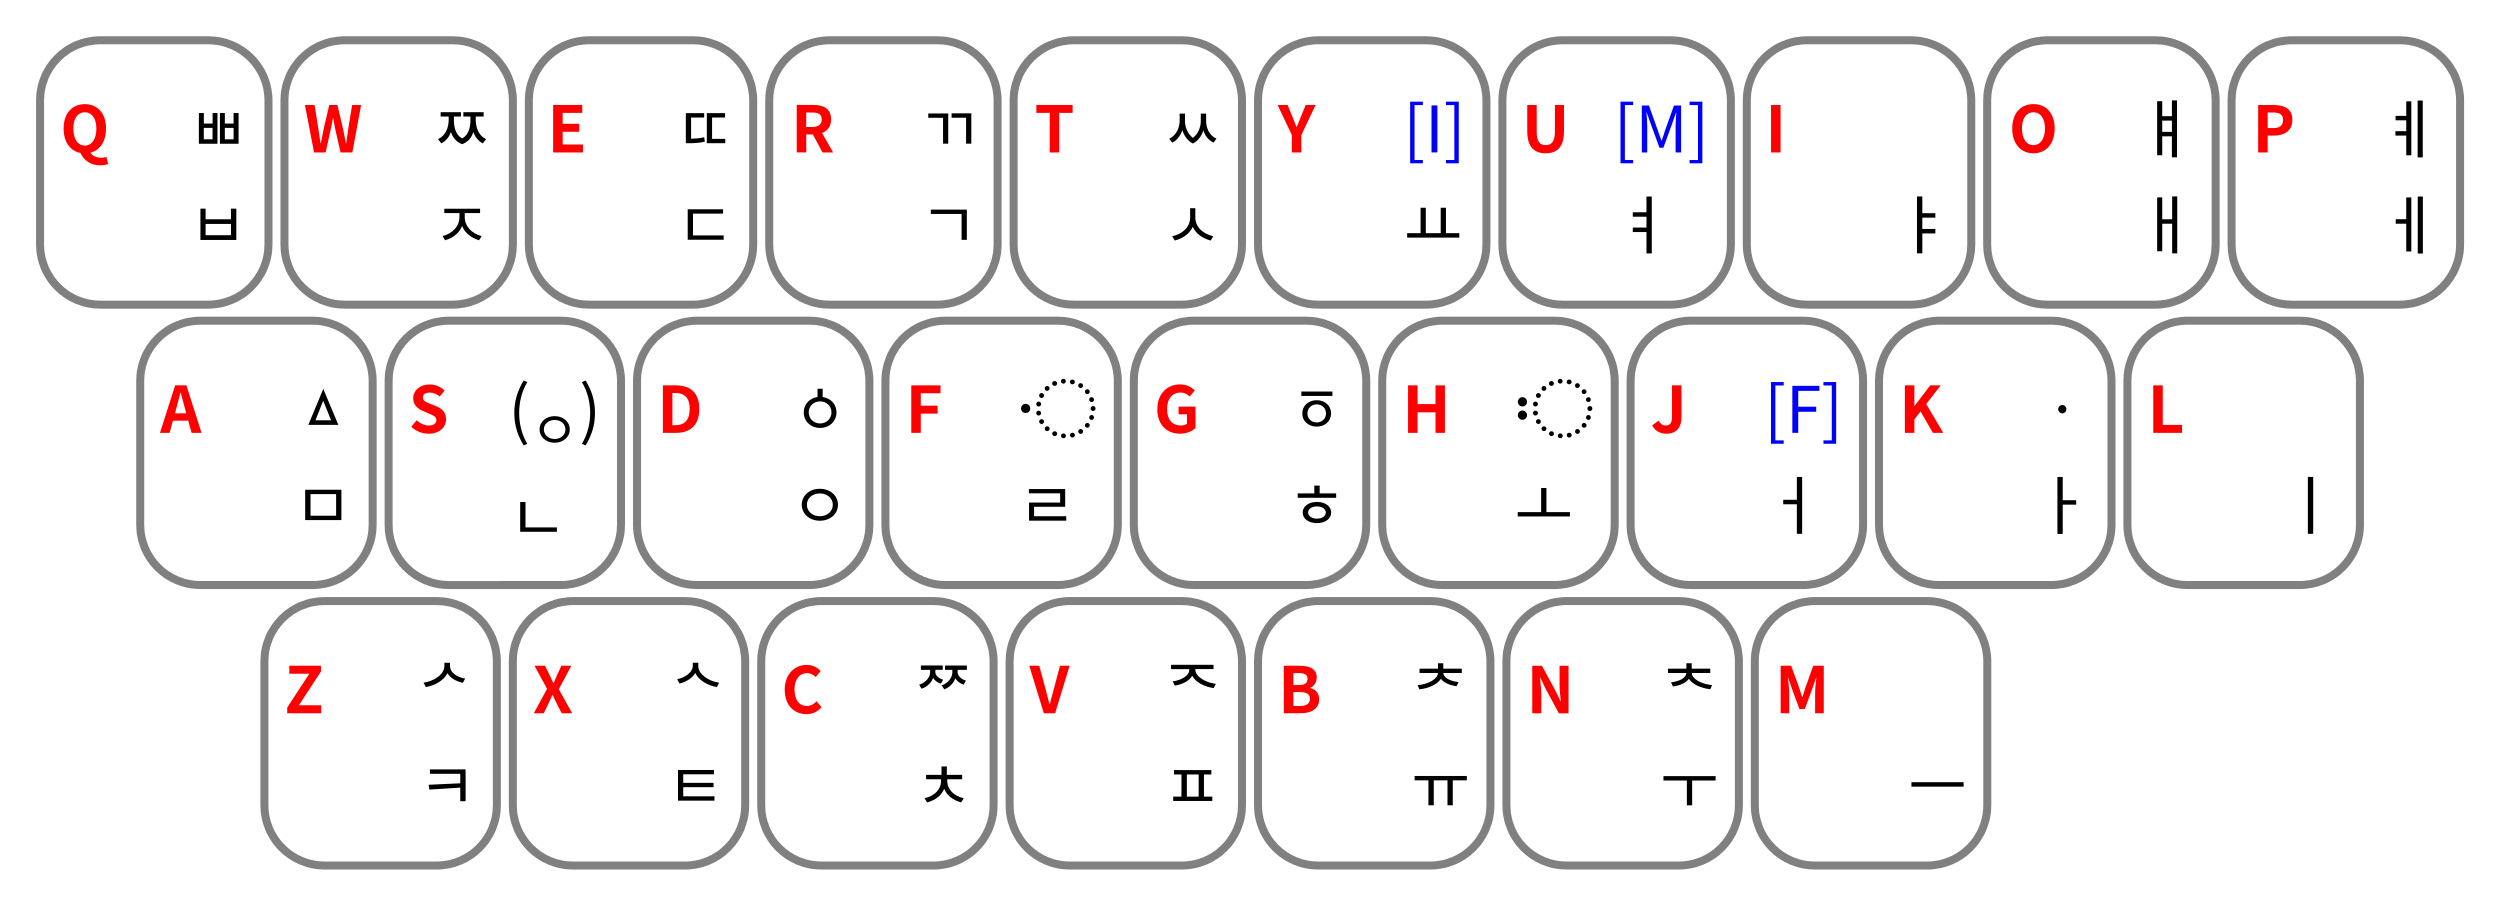 <?xml version="1.0" encoding="utf-8"?>
<!-- Generator: $$$/GeneralStr/196=Adobe Illustrator 27.6.0, SVG Export Plug-In . SVG Version: 6.00 Build 0)  -->
<svg version="1.1" id="图层_1" xmlns="http://www.w3.org/2000/svg" xmlns:xlink="http://www.w3.org/1999/xlink" x="0px" y="0px"
	 viewBox="0 0 468 168.06" style="enable-background:new 0 0 468 168.06;" xml:space="preserve">
<style type="text/css">
	.st0{fill:none;stroke:#808080;stroke-width:1.5;}
	.st1{fill:#FF0000;}
	.st2{fill:#0000FF;}
</style>
<path class="st0" d="M7.5,45.78v-27c0-0.74,0.07-1.47,0.22-2.19c0.14-0.72,0.36-1.43,0.64-2.11c0.28-0.68,0.63-1.33,1.04-1.94
	c0.41-0.61,0.88-1.18,1.4-1.7c0.52-0.52,1.09-0.99,1.7-1.4c0.61-0.41,1.26-0.76,1.95-1.04c0.68-0.28,1.39-0.5,2.11-0.64
	c0.73-0.14,1.46-0.22,2.19-0.22H39c0.74,0,1.47,0.07,2.2,0.22c0.72,0.14,1.43,0.36,2.11,0.64c0.68,0.28,1.33,0.63,1.94,1.04
	c0.61,0.41,1.18,0.88,1.71,1.4c0.52,0.52,0.99,1.09,1.4,1.7c0.41,0.61,0.76,1.26,1.04,1.94c0.28,0.68,0.5,1.39,0.64,2.11
	c0.14,0.72,0.22,1.46,0.22,2.19v27c0,0.74-0.07,1.47-0.22,2.19c-0.14,0.73-0.36,1.43-0.64,2.11c-0.28,0.68-0.63,1.33-1.04,1.94
	c-0.41,0.61-0.88,1.18-1.4,1.71c-0.52,0.52-1.09,0.99-1.71,1.4c-0.61,0.41-1.26,0.76-1.94,1.04c-0.68,0.28-1.39,0.5-2.11,0.64
	c-0.73,0.14-1.46,0.22-2.2,0.22H18.75c-0.74,0-1.47-0.07-2.19-0.22c-0.72-0.14-1.43-0.36-2.11-0.64c-0.68-0.28-1.33-0.63-1.95-1.04
	c-0.61-0.41-1.18-0.88-1.7-1.4c-0.52-0.52-0.99-1.09-1.4-1.71c-0.41-0.61-0.76-1.26-1.04-1.94c-0.28-0.68-0.5-1.38-0.64-2.11
	C7.57,47.25,7.5,46.52,7.5,45.78"/>
<path class="st1" d="M18.75,30.95c0.65,0,1.19-0.11,1.5-0.26l-0.33-1.31c-0.25,0.08-0.59,0.16-0.97,0.16
	c-0.81,0-1.61-0.29-2.02-0.96c1.77-0.45,2.92-2.09,2.92-4.52c0-2.88-1.62-4.56-3.97-4.56s-3.97,1.68-3.97,4.56
	c0,2.54,1.26,4.21,3.16,4.58C15.67,29.98,16.94,30.95,18.75,30.95 M15.88,27.25c-1.32,0-2.15-1.2-2.15-3.2
	c0-1.9,0.83-3.03,2.15-3.03s2.16,1.14,2.16,3.03C18.04,26.05,17.2,27.25,15.88,27.25"/>
<path d="M42.09,23.94h1.64v2.14h-1.64V23.94 M41.17,21.16v5.75h3.49v-5.75h-0.93v1.97h-1.64v-1.97H41.17 M38.15,23.94h1.64v2.14
	h-1.64V23.94 M37.23,21.16v5.75h3.48v-5.75H39.8v1.97h-1.64v-1.97H37.23"/>
<path d="M38.49,41.92h4.75v2.11h-4.75V41.92 M37.52,39.06v5.86h6.72v-5.86h-1v1.99h-4.75v-1.99H37.52"/>
<path class="st0" d="M53.25,45.78v-27c0-0.74,0.07-1.47,0.22-2.19c0.14-0.72,0.36-1.43,0.64-2.11c0.28-0.68,0.63-1.33,1.04-1.94
	c0.41-0.61,0.88-1.18,1.4-1.7c0.52-0.52,1.09-0.99,1.7-1.4c0.61-0.41,1.26-0.76,1.95-1.04c0.68-0.28,1.39-0.5,2.11-0.64
	c0.73-0.14,1.46-0.22,2.19-0.22h20.25c0.74,0,1.47,0.07,2.2,0.22c0.72,0.14,1.43,0.36,2.11,0.64c0.68,0.28,1.33,0.63,1.94,1.04
	c0.61,0.41,1.18,0.88,1.71,1.4c0.52,0.52,0.99,1.09,1.4,1.7c0.41,0.61,0.76,1.26,1.04,1.94c0.28,0.68,0.5,1.39,0.64,2.11
	c0.14,0.72,0.22,1.46,0.22,2.19v27c0,0.74-0.07,1.47-0.22,2.19c-0.14,0.73-0.36,1.43-0.64,2.11c-0.28,0.68-0.63,1.33-1.04,1.94
	c-0.41,0.61-0.88,1.18-1.4,1.71c-0.52,0.52-1.09,0.99-1.71,1.4c-0.61,0.41-1.26,0.76-1.94,1.04c-0.68,0.28-1.39,0.5-2.11,0.64
	c-0.73,0.14-1.46,0.22-2.2,0.22H64.5c-0.74,0-1.47-0.07-2.19-0.22c-0.72-0.14-1.43-0.36-2.11-0.64c-0.68-0.28-1.33-0.63-1.95-1.04
	c-0.61-0.41-1.18-0.88-1.7-1.4c-0.52-0.52-0.99-1.09-1.4-1.71c-0.41-0.61-0.76-1.26-1.04-1.94c-0.28-0.68-0.5-1.38-0.64-2.11
	C53.32,47.25,53.25,46.52,53.25,45.78"/>
<path class="st1" d="M58.79,28.54h2.17l0.97-4.4c0.13-0.69,0.26-1.37,0.4-2.04h0.05c0.1,0.67,0.23,1.36,0.37,2.04l1,4.4h2.21
	l1.64-8.89h-1.68l-0.71,4.34c-0.13,0.92-0.26,1.87-0.4,2.83h-0.06c-0.19-0.96-0.36-1.92-0.56-2.83l-1.03-4.34h-1.52l-1.02,4.34
	c-0.19,0.92-0.38,1.87-0.56,2.83H60c-0.13-0.96-0.28-1.9-0.42-2.83l-0.69-4.34h-1.81L58.79,28.54"/>
<path d="M86.74,21v0.81h1.33v0.64c0,1.6-0.43,2.84-1.55,3.47c-1.12-0.62-1.55-1.87-1.55-3.47v-0.64h1.32V21h-3.8v0.81h1.5v0.64
	c0,1.41-0.55,2.94-1.99,3.6l0.61,0.79c0.89-0.44,1.47-1.21,1.81-2.12c0.34,1.06,1,1.84,2.1,2.28c1.1-0.43,1.75-1.21,2.09-2.27
	c0.33,0.9,0.9,1.67,1.78,2.11l0.6-0.79c-1.42-0.68-1.93-2.21-1.93-3.6v-0.64h1.48V21H86.74"/>
<path d="M83.17,39.07v0.82h2.84v0.72c0,1.79-1.31,3.09-3.16,3.59l0.48,0.78c1.46-0.43,2.64-1.34,3.17-2.67
	c0.54,1.32,1.72,2.23,3.18,2.67l0.48-0.78c-1.85-0.49-3.16-1.8-3.16-3.59v-0.72h2.87v-0.82H83.17"/>
<path class="st0" d="M99,45.78v-27c0-0.74,0.07-1.47,0.22-2.19c0.14-0.72,0.36-1.43,0.64-2.11c0.28-0.68,0.63-1.33,1.04-1.94
	c0.41-0.61,0.88-1.18,1.4-1.7c0.52-0.52,1.09-0.99,1.7-1.4c0.61-0.41,1.26-0.76,1.95-1.04c0.68-0.28,1.39-0.5,2.11-0.64
	c0.73-0.14,1.46-0.22,2.19-0.22h19.5c0.74,0,1.47,0.07,2.19,0.22c0.73,0.14,1.43,0.36,2.11,0.64c0.68,0.28,1.33,0.63,1.94,1.04
	c0.61,0.41,1.18,0.88,1.71,1.4c0.52,0.52,0.99,1.09,1.4,1.7c0.41,0.61,0.76,1.26,1.04,1.94c0.28,0.68,0.5,1.39,0.64,2.11
	c0.14,0.72,0.22,1.46,0.22,2.19v27c0,0.74-0.07,1.47-0.22,2.19c-0.14,0.73-0.36,1.43-0.64,2.11c-0.28,0.68-0.63,1.33-1.04,1.94
	c-0.41,0.61-0.88,1.18-1.4,1.71c-0.52,0.52-1.09,0.99-1.71,1.4c-0.61,0.41-1.26,0.76-1.94,1.04c-0.68,0.28-1.39,0.5-2.11,0.64
	c-0.72,0.14-1.45,0.22-2.19,0.22h-19.5c-0.74,0-1.47-0.07-2.19-0.22c-0.72-0.14-1.43-0.36-2.11-0.64c-0.68-0.28-1.33-0.63-1.95-1.04
	c-0.61-0.41-1.18-0.88-1.7-1.4c-0.52-0.52-0.99-1.09-1.4-1.71c-0.41-0.61-0.76-1.26-1.04-1.94c-0.28-0.68-0.5-1.38-0.64-2.11
	C99.07,47.25,99,46.52,99,45.78"/>
<polyline class="st1" points="103.55,28.54 109.13,28.54 109.13,27.05 105.33,27.05 105.33,24.67 108.43,24.67 108.43,23.18 
	105.33,23.18 105.33,21.13 109,21.13 109,19.65 103.55,19.65 103.55,28.54 "/>
<path d="M132.31,26v0.81h3.46V26h-2.47V22h2.43v-0.82h-3.41V26 M128.39,25.97v0.84h0.55c1.01,0,1.92-0.04,3-0.29l-0.11-0.83
	c-0.86,0.22-1.66,0.26-2.46,0.28V22h2.45v-0.82h-3.43V25.97"/>
<polyline points="128.74,44.07 128.74,44.88 135.47,44.88 135.47,44.07 129.73,44.07 129.73,39.99 135.36,39.99 135.36,39.18 
	128.74,39.18 128.74,44.07 "/>
<path class="st0" d="M144,45.78v-27c0-0.74,0.07-1.47,0.22-2.19c0.14-0.72,0.36-1.43,0.64-2.11c0.28-0.68,0.63-1.33,1.04-1.94
	c0.41-0.61,0.88-1.18,1.4-1.7c0.52-0.52,1.09-0.99,1.7-1.4c0.61-0.41,1.26-0.76,1.95-1.04c0.68-0.28,1.39-0.5,2.11-0.64
	c0.73-0.14,1.46-0.22,2.19-0.22h20.25c0.74,0,1.47,0.07,2.19,0.22c0.73,0.14,1.43,0.36,2.11,0.64c0.68,0.28,1.33,0.63,1.94,1.04
	c0.61,0.41,1.18,0.88,1.71,1.4c0.52,0.52,0.99,1.09,1.4,1.7c0.41,0.61,0.76,1.26,1.04,1.94c0.28,0.68,0.5,1.39,0.64,2.11
	c0.14,0.72,0.22,1.46,0.22,2.19v27c0,0.74-0.07,1.47-0.22,2.19c-0.14,0.73-0.36,1.43-0.64,2.11c-0.28,0.68-0.63,1.33-1.04,1.94
	c-0.41,0.61-0.88,1.18-1.4,1.71c-0.52,0.52-1.09,0.99-1.71,1.4c-0.61,0.41-1.26,0.76-1.94,1.04c-0.68,0.28-1.39,0.5-2.11,0.64
	c-0.72,0.14-1.45,0.22-2.19,0.22h-20.25c-0.74,0-1.47-0.07-2.19-0.22c-0.72-0.14-1.43-0.36-2.11-0.64
	c-0.68-0.28-1.33-0.63-1.95-1.04c-0.61-0.41-1.18-0.88-1.7-1.4c-0.52-0.52-0.99-1.09-1.4-1.71c-0.41-0.61-0.76-1.26-1.04-1.94
	c-0.28-0.68-0.5-1.38-0.64-2.11C144.07,47.25,144,46.52,144,45.78"/>
<path class="st1" d="M153.98,28.54h1.98l-2.07-3.64c1.02-0.4,1.69-1.22,1.69-2.56c0-2.04-1.48-2.7-3.35-2.7h-3.08v8.89h1.78v-3.36
	h1.24L153.98,28.54 M150.92,23.77v-2.71h1.15c1.14,0,1.76,0.33,1.76,1.28c0,0.95-0.62,1.43-1.76,1.43H150.92"/>
<path d="M178.14,21.22v0.82h2.71v4.86h0.98v-5.68H178.14 M173.77,21.24v0.81h2.77v4.85h0.97v-5.66H173.77"/>
<polyline points="174.25,39.24 174.25,40.05 180.01,40.05 180.01,44.9 180.99,44.9 180.99,39.24 174.25,39.24 "/>
<path class="st0" d="M189.75,45.78v-27c0-0.74,0.07-1.47,0.22-2.19c0.14-0.72,0.36-1.43,0.64-2.11c0.28-0.68,0.63-1.33,1.04-1.94
	c0.41-0.61,0.88-1.18,1.4-1.7c0.52-0.52,1.09-0.99,1.7-1.4c0.61-0.41,1.26-0.76,1.95-1.04c0.68-0.28,1.39-0.5,2.11-0.64
	c0.72-0.14,1.46-0.22,2.19-0.22h20.25c0.74,0,1.47,0.07,2.19,0.22c0.73,0.14,1.43,0.36,2.11,0.64c0.68,0.28,1.33,0.63,1.94,1.04
	s1.18,0.88,1.71,1.4c0.52,0.52,0.99,1.09,1.4,1.7c0.41,0.61,0.76,1.26,1.04,1.94c0.28,0.68,0.5,1.39,0.64,2.11
	c0.14,0.72,0.22,1.46,0.22,2.19v27c0,0.74-0.07,1.47-0.22,2.19c-0.14,0.73-0.36,1.43-0.64,2.11c-0.28,0.68-0.63,1.33-1.04,1.94
	c-0.41,0.61-0.88,1.18-1.4,1.71c-0.52,0.52-1.09,0.99-1.71,1.4c-0.61,0.41-1.26,0.76-1.94,1.04s-1.39,0.5-2.11,0.64
	c-0.72,0.14-1.46,0.22-2.19,0.22H201c-0.74,0-1.47-0.07-2.19-0.22c-0.72-0.14-1.43-0.36-2.11-0.64c-0.68-0.28-1.33-0.63-1.95-1.04
	c-0.61-0.41-1.18-0.88-1.7-1.4c-0.52-0.52-0.99-1.09-1.4-1.71c-0.41-0.61-0.76-1.26-1.04-1.94c-0.28-0.68-0.5-1.38-0.64-2.11
	C189.82,47.25,189.75,46.52,189.75,45.78"/>
<polyline class="st1" points="196.51,28.54 198.28,28.54 198.28,21.13 200.79,21.13 200.79,19.65 194.01,19.65 194.01,21.13 
	196.51,21.13 196.51,28.54 "/>
<path d="M224.79,21.27v1.44c0,1.03-0.46,2.32-1.48,3.11c-1.03-0.8-1.48-2.12-1.48-3.11v-1.44h-1v1.4c0,1.13-0.56,2.64-1.95,3.31
	l0.57,0.73c0.96-0.49,1.57-1.38,1.88-2.35c0.33,1.02,0.95,1.99,1.97,2.51c1.02-0.5,1.64-1.45,1.97-2.46
	c0.31,0.97,0.92,1.82,1.91,2.29l0.55-0.74c-1.39-0.62-1.94-2.04-1.94-3.29v-1.4H224.79"/>
<path d="M222.79,38.98v1.75c0,1.8-1.43,3.06-3.35,3.5l0.48,0.8c1.52-0.4,2.77-1.26,3.36-2.57c0.59,1.31,1.85,2.17,3.36,2.57
	l0.48-0.8c-1.92-0.45-3.35-1.7-3.35-3.5v-1.75H222.79"/>
<path class="st0" d="M235.5,45.78v-27c0-0.74,0.07-1.47,0.22-2.19c0.14-0.72,0.36-1.43,0.64-2.11c0.28-0.68,0.63-1.33,1.04-1.94
	c0.41-0.61,0.88-1.18,1.4-1.7c0.52-0.52,1.09-0.99,1.7-1.4c0.62-0.41,1.26-0.76,1.95-1.04c0.68-0.28,1.39-0.5,2.11-0.64
	c0.73-0.14,1.46-0.22,2.19-0.22H267c0.74,0,1.47,0.07,2.19,0.22c0.73,0.14,1.43,0.36,2.11,0.64c0.68,0.28,1.33,0.63,1.95,1.04
	s1.18,0.88,1.71,1.4c0.52,0.52,0.99,1.09,1.4,1.7c0.41,0.61,0.76,1.26,1.04,1.94c0.28,0.68,0.5,1.39,0.64,2.11
	c0.14,0.72,0.22,1.46,0.22,2.19v27c0,0.74-0.07,1.47-0.22,2.19c-0.14,0.73-0.36,1.43-0.64,2.11c-0.28,0.68-0.63,1.33-1.04,1.94
	c-0.41,0.61-0.88,1.18-1.4,1.71c-0.52,0.52-1.09,0.99-1.71,1.4c-0.61,0.41-1.26,0.76-1.95,1.04c-0.68,0.28-1.39,0.5-2.11,0.64
	c-0.72,0.14-1.45,0.22-2.19,0.22h-20.25c-0.74,0-1.47-0.07-2.19-0.22c-0.72-0.14-1.43-0.36-2.11-0.64s-1.33-0.63-1.95-1.04
	c-0.61-0.41-1.18-0.88-1.7-1.4c-0.52-0.52-0.99-1.09-1.4-1.71c-0.41-0.61-0.76-1.26-1.04-1.94c-0.28-0.68-0.5-1.38-0.64-2.11
	C235.57,47.25,235.5,46.52,235.5,45.78"/>
<path class="st1" d="M241.85,28.54h1.76v-3.25l2.67-5.64h-1.85l-0.89,2.17c-0.26,0.66-0.52,1.29-0.79,1.97h-0.05
	c-0.28-0.68-0.52-1.31-0.77-1.97l-0.89-2.17h-1.88l2.68,5.64V28.54"/>
<polyline class="st2" points="263.98,30.57 266.36,30.57 266.36,29.95 264.8,29.95 264.8,19.67 266.36,19.67 266.36,19.03 
	263.98,19.03 263.98,30.57 "/>
<rect x="267.98" y="19.74" class="st2" width="1.1" height="8.79"/>
<polyline class="st2" points="270.69,30.57 273.08,30.57 273.08,19.03 270.69,19.03 270.69,19.67 272.25,19.67 272.25,29.95 
	270.69,29.95 270.69,30.57 "/>
<polyline points="269.7,38.89 269.7,43.65 266.91,43.65 266.91,38.89 265.93,38.89 265.93,43.65 263.42,43.65 263.42,44.48 
	273.18,44.48 273.18,43.65 270.68,43.65 270.68,38.89 269.7,38.89 "/>
<path class="st0" d="M281.25,45.78v-27c0-0.74,0.07-1.47,0.22-2.19c0.14-0.72,0.36-1.43,0.64-2.11c0.28-0.68,0.63-1.33,1.04-1.94
	c0.41-0.61,0.88-1.18,1.4-1.7c0.52-0.52,1.09-0.99,1.7-1.4c0.61-0.41,1.26-0.76,1.95-1.04c0.68-0.28,1.39-0.5,2.11-0.64
	c0.72-0.14,1.45-0.22,2.19-0.22h20.25c0.74,0,1.47,0.07,2.2,0.22c0.72,0.14,1.43,0.36,2.11,0.64c0.68,0.28,1.33,0.63,1.95,1.04
	s1.18,0.88,1.71,1.4c0.52,0.52,0.99,1.09,1.4,1.7c0.41,0.61,0.76,1.26,1.04,1.94c0.28,0.68,0.5,1.39,0.64,2.11
	c0.14,0.72,0.22,1.46,0.22,2.19v27c0,0.74-0.07,1.47-0.22,2.19c-0.14,0.73-0.36,1.43-0.64,2.11c-0.28,0.68-0.63,1.33-1.04,1.94
	c-0.41,0.61-0.88,1.18-1.4,1.71c-0.52,0.52-1.09,0.99-1.71,1.4c-0.61,0.41-1.26,0.76-1.95,1.04c-0.68,0.28-1.39,0.5-2.11,0.64
	c-0.73,0.14-1.46,0.22-2.2,0.22H292.5c-0.74,0-1.47-0.07-2.19-0.22c-0.73-0.14-1.43-0.36-2.11-0.64s-1.33-0.63-1.95-1.04
	c-0.61-0.41-1.18-0.88-1.7-1.4c-0.52-0.52-0.99-1.09-1.4-1.71c-0.41-0.61-0.76-1.26-1.04-1.94c-0.28-0.68-0.5-1.38-0.64-2.11
	C281.32,47.25,281.25,46.52,281.25,45.78"/>
<path class="st1" d="M289.36,28.7c2.16,0,3.42-1.22,3.42-4.16v-4.89h-1.7v5.05c0,1.85-0.69,2.47-1.72,2.47
	c-1.04,0-1.69-0.62-1.69-2.47v-5.05h-1.77v4.89C285.9,27.48,287.18,28.7,289.36,28.7"/>
<polyline class="st2" points="303.36,30.57 305.73,30.57 305.73,29.95 304.18,29.95 304.18,19.67 305.73,19.67 305.73,19.03 
	303.36,19.03 303.36,30.57 "/>
<path class="st2" d="M307.36,28.54h1v-4.87c0-0.76-0.07-1.82-0.14-2.59h0.05l0.71,2l1.67,4.57h0.74l1.66-4.57l0.71-2h0.05
	c-0.06,0.77-0.14,1.84-0.14,2.59v4.87h1.03v-8.79h-1.33l-1.68,4.7c-0.2,0.6-0.38,1.22-0.61,1.84H311c-0.22-0.61-0.41-1.24-0.64-1.84
	l-1.68-4.7h-1.33V28.54"/>
<polyline class="st2" points="316.29,30.57 318.68,30.57 318.68,19.03 316.29,19.03 316.29,19.67 317.86,19.67 317.86,29.95 
	316.29,29.95 316.29,30.57 "/>
<polyline points="305.66,42.6 305.66,43.44 308.22,43.44 308.22,47.44 309.21,47.44 309.21,36.79 308.22,36.79 308.22,39.74 
	305.66,39.74 305.66,40.57 308.22,40.57 308.22,42.6 305.66,42.6 "/>
<path class="st0" d="M327,45.78v-27c0-0.74,0.07-1.47,0.22-2.19c0.14-0.72,0.36-1.43,0.64-2.11c0.28-0.68,0.63-1.33,1.04-1.94
	c0.41-0.61,0.88-1.18,1.4-1.7c0.52-0.52,1.09-0.99,1.7-1.4c0.61-0.41,1.26-0.76,1.95-1.04c0.68-0.28,1.39-0.5,2.11-0.64
	c0.72-0.14,1.45-0.22,2.19-0.22h19.5c0.74,0,1.47,0.07,2.2,0.22c0.72,0.14,1.43,0.36,2.11,0.64c0.68,0.28,1.33,0.63,1.95,1.04
	s1.18,0.88,1.71,1.4c0.52,0.52,0.99,1.09,1.4,1.7c0.41,0.61,0.76,1.26,1.04,1.94c0.28,0.68,0.5,1.39,0.64,2.11
	c0.14,0.72,0.22,1.46,0.22,2.19v27c0,0.74-0.07,1.47-0.22,2.19c-0.14,0.73-0.36,1.43-0.64,2.11c-0.28,0.68-0.63,1.33-1.04,1.94
	c-0.41,0.61-0.88,1.18-1.4,1.71c-0.52,0.52-1.09,0.99-1.71,1.4c-0.61,0.41-1.26,0.76-1.95,1.04c-0.68,0.28-1.39,0.5-2.11,0.64
	c-0.73,0.14-1.46,0.22-2.2,0.22h-19.5c-0.74,0-1.47-0.07-2.19-0.22c-0.73-0.14-1.43-0.36-2.11-0.64s-1.33-0.63-1.95-1.04
	c-0.61-0.41-1.18-0.88-1.7-1.4c-0.52-0.52-0.99-1.09-1.4-1.71c-0.41-0.61-0.76-1.26-1.04-1.94c-0.28-0.68-0.5-1.38-0.64-2.11
	C327.07,47.25,327,46.52,327,45.78"/>
<rect x="331.54" y="19.65" class="st1" width="1.78" height="8.89"/>
<polyline points="358.86,36.78 358.86,47.43 359.86,47.43 359.86,43.7 362.3,43.7 362.3,42.86 359.86,42.86 359.86,40.74 
	362.3,40.74 362.3,39.91 359.86,39.91 359.86,36.78 358.86,36.78 "/>
<path class="st0" d="M372,45.78v-27c0-0.74,0.07-1.47,0.22-2.19c0.14-0.72,0.36-1.43,0.64-2.11c0.28-0.68,0.63-1.33,1.04-1.94
	c0.41-0.61,0.88-1.18,1.4-1.7c0.52-0.52,1.09-0.99,1.7-1.4c0.62-0.41,1.26-0.76,1.95-1.04c0.68-0.28,1.39-0.5,2.11-0.64
	c0.72-0.14,1.45-0.22,2.19-0.22h20.25c0.74,0,1.47,0.07,2.2,0.22c0.72,0.14,1.43,0.36,2.11,0.64c0.68,0.28,1.33,0.63,1.95,1.04
	s1.18,0.88,1.71,1.4c0.52,0.52,0.99,1.09,1.4,1.7c0.41,0.61,0.76,1.26,1.04,1.94c0.28,0.68,0.5,1.39,0.64,2.11
	c0.14,0.72,0.22,1.46,0.22,2.19v27c0,0.74-0.07,1.47-0.22,2.19c-0.14,0.73-0.36,1.43-0.64,2.11c-0.28,0.68-0.63,1.33-1.04,1.94
	c-0.41,0.61-0.88,1.18-1.4,1.71c-0.52,0.52-1.09,0.99-1.71,1.4c-0.61,0.41-1.26,0.76-1.95,1.04c-0.68,0.28-1.39,0.5-2.11,0.64
	c-0.73,0.14-1.46,0.22-2.2,0.22h-20.25c-0.74,0-1.47-0.07-2.19-0.22c-0.73-0.14-1.43-0.36-2.11-0.64c-0.68-0.28-1.33-0.63-1.95-1.04
	c-0.61-0.41-1.18-0.88-1.7-1.4c-0.52-0.52-0.99-1.09-1.4-1.71c-0.41-0.61-0.76-1.26-1.04-1.94c-0.28-0.68-0.5-1.38-0.64-2.11
	C372.07,47.25,372,46.52,372,45.78"/>
<path class="st1" d="M380.66,27.17c-1.32,0-2.15-1.22-2.15-3.12s0.83-3.03,2.15-3.03c1.32,0,2.16,1.14,2.16,3.03
	S381.98,27.17,380.66,27.17 M380.66,28.7c2.35,0,3.97-1.76,3.97-4.65c0-2.88-1.62-4.56-3.97-4.56c-2.35,0-3.97,1.68-3.97,4.56
	C376.69,26.94,378.31,28.7,380.66,28.7"/>
<path d="M403.82,18.95v10.11h0.95v-3.54h1.81v3.93h0.96V18.79h-0.96v2.96h-1.81v-2.81H403.82 M406.58,22.58v2.11h-1.81v-2.11H406.58
	"/>
<polyline points="403.82,36.95 403.82,47.04 404.77,47.04 404.77,41.88 406.63,41.88 406.63,47.43 407.58,47.43 407.58,36.77 
	406.63,36.77 406.63,41.05 404.77,41.05 404.77,36.95 403.82,36.95 "/>
<path class="st0" d="M417.75,45.78v-27c0-0.74,0.07-1.47,0.22-2.19c0.14-0.72,0.36-1.43,0.64-2.11c0.28-0.68,0.63-1.33,1.04-1.94
	c0.41-0.61,0.88-1.18,1.4-1.7c0.52-0.52,1.09-0.99,1.7-1.4c0.61-0.41,1.26-0.76,1.95-1.04c0.68-0.28,1.39-0.5,2.11-0.64
	c0.73-0.14,1.46-0.22,2.2-0.22h20.25c0.74,0,1.47,0.07,2.2,0.22c0.72,0.14,1.43,0.36,2.11,0.64c0.68,0.28,1.33,0.63,1.95,1.04
	s1.18,0.88,1.71,1.4c0.52,0.52,0.99,1.09,1.4,1.7c0.41,0.61,0.76,1.26,1.04,1.94c0.28,0.68,0.5,1.39,0.64,2.11
	c0.14,0.72,0.22,1.46,0.22,2.19v27c0,0.74-0.07,1.47-0.22,2.19c-0.14,0.73-0.36,1.43-0.64,2.11c-0.28,0.68-0.63,1.33-1.04,1.94
	c-0.41,0.61-0.88,1.18-1.4,1.71c-0.52,0.52-1.09,0.99-1.71,1.4c-0.61,0.41-1.26,0.76-1.95,1.04c-0.68,0.28-1.39,0.5-2.11,0.64
	c-0.73,0.14-1.46,0.22-2.2,0.22H429c-0.74,0-1.47-0.07-2.2-0.22c-0.72-0.14-1.43-0.36-2.11-0.64c-0.68-0.28-1.33-0.63-1.95-1.04
	c-0.61-0.41-1.18-0.88-1.7-1.4c-0.52-0.52-0.99-1.09-1.4-1.71c-0.41-0.61-0.76-1.26-1.04-1.94c-0.28-0.68-0.5-1.38-0.64-2.11
	C417.82,47.25,417.75,46.52,417.75,45.78"/>
<path class="st1" d="M424.51,23.98v-2.92h1.01c1.22,0,1.87,0.35,1.87,1.38c0,1.02-0.59,1.54-1.81,1.54H424.51 M422.73,28.54h1.78
	v-3.15h1.19c1.91,0,3.43-0.91,3.43-2.94c0-2.1-1.51-2.79-3.48-2.79h-2.92V28.54"/>
<path d="M450.45,18.97v2.72h-2v0.83h2v2.04h-2.03v0.82h2.03v3.69h0.95v-10.1H450.45 M452.58,18.82v10.65h0.96V18.82H452.58"/>
<path d="M450.45,36.96v4.08h-1.97v0.84h1.97v5.19h0.95V36.96H450.45 M452.6,36.79v10.67h0.96V36.79H452.6"/>
<path class="st0" d="M26.25,98.27v-27c0-0.74,0.07-1.47,0.22-2.19c0.14-0.72,0.36-1.43,0.64-2.11c0.28-0.68,0.63-1.33,1.04-1.94
	s0.88-1.18,1.4-1.7c0.52-0.52,1.09-0.99,1.7-1.4c0.61-0.41,1.26-0.76,1.95-1.04c0.68-0.28,1.39-0.5,2.11-0.64
	c0.73-0.14,1.46-0.22,2.19-0.22h21c0.74,0,1.47,0.07,2.2,0.22c0.72,0.14,1.43,0.36,2.11,0.64c0.68,0.28,1.33,0.63,1.94,1.04
	c0.61,0.41,1.18,0.88,1.71,1.4c0.52,0.52,0.99,1.09,1.4,1.7s0.76,1.26,1.04,1.94c0.28,0.68,0.5,1.39,0.64,2.11
	c0.14,0.72,0.22,1.46,0.22,2.19v27c0,0.74-0.07,1.47-0.22,2.19c-0.14,0.73-0.36,1.43-0.64,2.11c-0.28,0.68-0.63,1.33-1.04,1.94
	c-0.41,0.61-0.88,1.18-1.4,1.71c-0.52,0.52-1.09,0.99-1.71,1.4c-0.61,0.41-1.26,0.76-1.94,1.04c-0.68,0.28-1.39,0.5-2.11,0.64
	c-0.73,0.14-1.46,0.22-2.2,0.22h-21c-0.74,0-1.47-0.07-2.19-0.22c-0.72-0.14-1.43-0.36-2.11-0.64c-0.68-0.28-1.33-0.63-1.95-1.04
	c-0.61-0.41-1.18-0.88-1.7-1.4c-0.52-0.52-0.99-1.09-1.4-1.71c-0.41-0.61-0.76-1.26-1.04-1.94c-0.28-0.68-0.5-1.38-0.64-2.11
	C26.32,99.74,26.25,99.01,26.25,98.27"/>
<path class="st1" d="M32.76,77.37l0.26-0.97c0.26-0.92,0.52-1.93,0.76-2.9h0.05c0.26,0.95,0.5,1.98,0.78,2.9l0.26,0.97H32.76
	 M29.95,81.03h1.8l0.62-2.28h2.87l0.62,2.28h1.87l-2.84-8.89h-2.1L29.95,81.03"/>
<path d="M60.5,75.02l1.48,3.65h-2.92L60.5,75.02 M57.72,79.53h5.62l-2.82-6.73L57.72,79.53"/>
<path d="M62.92,92.5v4.04h-4.79V92.5H62.92 M57.13,91.68v5.68h6.78v-5.68H57.13"/>
<path class="st0" d="M72.75,98.27v-27c0-0.74,0.07-1.47,0.22-2.19c0.14-0.72,0.36-1.43,0.64-2.11c0.28-0.68,0.63-1.33,1.04-1.94
	s0.88-1.18,1.4-1.7c0.52-0.52,1.09-0.99,1.7-1.4c0.61-0.41,1.26-0.76,1.95-1.04c0.68-0.28,1.39-0.5,2.11-0.64
	c0.73-0.14,1.46-0.22,2.19-0.22h21c0.74,0,1.47,0.07,2.19,0.22c0.73,0.14,1.43,0.36,2.11,0.64c0.68,0.28,1.33,0.63,1.94,1.04
	c0.61,0.41,1.18,0.88,1.71,1.4c0.52,0.52,0.99,1.09,1.4,1.7s0.76,1.26,1.04,1.94c0.28,0.68,0.5,1.39,0.64,2.11
	c0.14,0.72,0.22,1.46,0.22,2.19v27c0,0.74-0.07,1.47-0.22,2.19c-0.14,0.73-0.36,1.43-0.64,2.11c-0.28,0.68-0.63,1.33-1.04,1.94
	c-0.41,0.61-0.88,1.18-1.4,1.71c-0.52,0.52-1.09,0.99-1.71,1.4c-0.61,0.41-1.26,0.76-1.94,1.04c-0.68,0.28-1.39,0.5-2.11,0.64
	c-0.72,0.14-1.45,0.22-2.19,0.22H84c-0.74,0-1.47-0.07-2.19-0.22c-0.72-0.14-1.43-0.36-2.11-0.64c-0.68-0.28-1.33-0.63-1.95-1.04
	c-0.61-0.41-1.18-0.88-1.7-1.4c-0.52-0.52-0.99-1.09-1.4-1.71c-0.41-0.61-0.76-1.26-1.04-1.94c-0.28-0.68-0.5-1.38-0.64-2.11
	C72.82,99.74,72.75,99.01,72.75,98.27"/>
<path class="st1" d="M80.24,81.19c2.05,0,3.26-1.24,3.26-2.69c0-1.28-0.71-1.98-1.79-2.43l-1.17-0.47
	c-0.76-0.31-1.38-0.54-1.38-1.18c0-0.59,0.48-0.93,1.26-0.93c0.74,0,1.33,0.28,1.9,0.73l0.9-1.1c-0.72-0.73-1.75-1.15-2.8-1.15
	c-1.79,0-3.07,1.13-3.07,2.57c0,1.3,0.91,2.02,1.81,2.38l1.18,0.52c0.79,0.34,1.34,0.54,1.34,1.2c0,0.62-0.49,1.02-1.42,1.02
	c-0.78,0-1.63-0.4-2.26-0.98L77,79.9C77.87,80.74,79.05,81.19,80.24,81.19"/>
<path d="M98.04,83.38l0.67-0.3c-1.03-1.7-1.52-3.74-1.52-5.78c0-2.03,0.49-4.05,1.52-5.77l-0.67-0.31c-1.1,1.8-1.76,3.73-1.76,6.08
	C96.27,79.66,96.93,81.59,98.04,83.38"/>
<path d="M103.83,78.62c1.14,0,2.02,0.74,2.02,1.77c0,1.03-0.88,1.79-2.02,1.79c-1.13,0-2.02-0.76-2.02-1.79
	C101.81,79.36,102.7,78.62,103.83,78.62 M103.83,77.9c-1.58,0-2.82,1.04-2.82,2.49c0,1.45,1.24,2.49,2.82,2.49
	c1.59,0,2.83-1.04,2.83-2.49C106.66,78.94,105.42,77.9,103.83,77.9"/>
<path d="M109.62,83.38c1.1-1.79,1.76-3.72,1.76-6.08c0-2.35-0.66-4.28-1.76-6.08l-0.69,0.31c1.03,1.72,1.55,3.74,1.55,5.77
	c0,2.04-0.52,4.08-1.55,5.78L109.62,83.38"/>
<polyline points="97.38,93.98 97.38,99.55 104.25,99.55 104.25,98.73 98.37,98.73 98.37,93.98 97.38,93.98 "/>
<path class="st0" d="M119.25,98.27v-27c0-0.74,0.07-1.47,0.22-2.19c0.14-0.72,0.36-1.43,0.64-2.11c0.28-0.68,0.63-1.33,1.04-1.94
	s0.88-1.18,1.4-1.7c0.52-0.52,1.09-0.99,1.7-1.4c0.61-0.41,1.26-0.76,1.95-1.04c0.68-0.28,1.39-0.5,2.11-0.64
	c0.73-0.14,1.46-0.22,2.19-0.22h21c0.74,0,1.47,0.07,2.19,0.22c0.73,0.14,1.43,0.36,2.11,0.64c0.68,0.28,1.33,0.63,1.94,1.04
	c0.61,0.41,1.18,0.88,1.71,1.4c0.52,0.52,0.99,1.09,1.4,1.7s0.76,1.26,1.04,1.94c0.28,0.68,0.5,1.39,0.64,2.11
	c0.14,0.72,0.22,1.46,0.22,2.19v27c0,0.74-0.07,1.47-0.22,2.19c-0.14,0.73-0.36,1.43-0.64,2.11c-0.28,0.68-0.63,1.33-1.04,1.94
	c-0.41,0.61-0.88,1.18-1.4,1.71c-0.52,0.52-1.09,0.99-1.71,1.4c-0.61,0.41-1.26,0.76-1.94,1.04c-0.68,0.28-1.39,0.5-2.11,0.64
	c-0.72,0.14-1.45,0.22-2.19,0.22h-21c-0.74,0-1.47-0.07-2.19-0.22c-0.72-0.14-1.43-0.36-2.11-0.64c-0.68-0.28-1.33-0.63-1.95-1.04
	c-0.61-0.41-1.18-0.88-1.7-1.4c-0.52-0.52-0.99-1.09-1.4-1.71c-0.41-0.61-0.76-1.26-1.04-1.94c-0.28-0.68-0.5-1.38-0.64-2.11
	C119.32,99.74,119.25,99.01,119.25,98.27"/>
<path class="st1" d="M125.87,79.59v-6.02h0.54c1.67,0,2.7,0.82,2.7,2.98c0,2.16-1.03,3.05-2.7,3.05H125.87 M124.09,81.03h2.53
	c2.63,0,4.29-1.49,4.29-4.49c0-2.99-1.67-4.4-4.39-4.4h-2.43V81.03"/>
<path d="M153.04,72.77v1.55c-1.49,0.21-2.58,1.36-2.58,2.87c0,1.69,1.33,2.92,3.07,2.92c1.71,0,3.06-1.22,3.06-2.92
	c0-1.52-1.1-2.67-2.59-2.87v-1.55H153.04 M153.53,75.14c1.19,0,2.12,0.88,2.12,2.05c0,1.19-0.94,2.08-2.12,2.08
	c-1.21,0-2.14-0.89-2.14-2.08C151.39,76.01,152.32,75.14,153.53,75.14"/>
<path d="M153.47,92.37c1.37,0,2.43,0.89,2.43,2.12c0,1.24-1.06,2.15-2.43,2.15c-1.36,0-2.42-0.91-2.42-2.15
	C151.05,93.25,152.11,92.37,153.47,92.37 M153.47,91.5c-1.9,0-3.38,1.25-3.38,2.99c0,1.74,1.49,2.99,3.38,2.99
	c1.91,0,3.4-1.25,3.4-2.99C156.86,92.75,155.38,91.5,153.47,91.5"/>
<path class="st0" d="M165.75,98.27v-27c0-0.74,0.07-1.47,0.22-2.19c0.14-0.72,0.36-1.43,0.64-2.11c0.28-0.68,0.63-1.33,1.04-1.94
	s0.88-1.18,1.4-1.7c0.52-0.52,1.09-0.99,1.7-1.4c0.61-0.41,1.26-0.76,1.95-1.04c0.68-0.28,1.39-0.5,2.11-0.64
	c0.72-0.14,1.46-0.22,2.19-0.22h21c0.74,0,1.47,0.07,2.19,0.22c0.73,0.14,1.43,0.36,2.11,0.64c0.68,0.28,1.33,0.63,1.94,1.04
	c0.61,0.41,1.18,0.88,1.71,1.4c0.52,0.52,0.99,1.09,1.4,1.7s0.76,1.26,1.04,1.94c0.28,0.68,0.5,1.39,0.64,2.11
	c0.14,0.72,0.22,1.46,0.22,2.19v27c0,0.74-0.07,1.47-0.22,2.19c-0.14,0.73-0.36,1.43-0.64,2.11c-0.28,0.68-0.63,1.33-1.04,1.94
	c-0.41,0.61-0.88,1.18-1.4,1.71c-0.52,0.52-1.09,0.99-1.71,1.4c-0.61,0.41-1.26,0.76-1.94,1.04c-0.68,0.28-1.39,0.5-2.11,0.64
	c-0.72,0.14-1.45,0.22-2.19,0.22h-21c-0.74,0-1.47-0.07-2.19-0.22c-0.72-0.14-1.43-0.36-2.11-0.64c-0.68-0.28-1.33-0.63-1.95-1.04
	c-0.61-0.41-1.18-0.88-1.7-1.4c-0.52-0.52-0.99-1.09-1.4-1.71c-0.41-0.61-0.76-1.26-1.04-1.94c-0.28-0.68-0.5-1.38-0.64-2.11
	C165.82,99.74,165.75,99.01,165.75,98.27"/>
<polyline class="st1" points="170.59,81.03 172.37,81.03 172.37,77.43 175.52,77.43 175.52,75.94 172.37,75.94 172.37,73.62 
	176.07,73.62 176.07,72.14 170.59,72.14 170.59,81.03 "/>
<path d="M192,75.6c-0.48,0-0.86,0.38-0.86,0.86c0,0.48,0.38,0.86,0.86,0.86s0.86-0.38,0.86-0.86C192.86,75.99,192.48,75.6,192,75.6"
	/>
<path d="M197.89,71.79c0,0.25-0.2,0.45-0.46,0.45c-0.26,0-0.47-0.19-0.47-0.45c0-0.26,0.2-0.46,0.47-0.46
	C197.69,71.33,197.89,71.52,197.89,71.79 M196.48,72.7c0,0.26-0.21,0.47-0.46,0.47c-0.26,0-0.45-0.21-0.45-0.47
	c0-0.24,0.19-0.44,0.45-0.44C196.27,72.26,196.48,72.46,196.48,72.7 M195.45,74.03c0,0.26-0.21,0.47-0.46,0.47
	c-0.26,0-0.47-0.21-0.47-0.47c0-0.24,0.21-0.45,0.47-0.45C195.24,73.59,195.45,73.79,195.45,74.03 M194.9,75.64
	c0,0.25-0.21,0.46-0.47,0.46c-0.25,0-0.45-0.21-0.45-0.46c0-0.25,0.2-0.46,0.45-0.46C194.69,75.18,194.9,75.39,194.9,75.64
	 M194.9,77.33c0,0.25-0.21,0.46-0.47,0.46c-0.25,0-0.45-0.21-0.45-0.46c0-0.25,0.2-0.45,0.45-0.45
	C194.69,76.88,194.9,77.08,194.9,77.33 M195.45,78.91c0,0.26-0.21,0.46-0.46,0.46c-0.25,0-0.46-0.19-0.46-0.46
	c0-0.25,0.21-0.44,0.46-0.44C195.24,78.47,195.45,78.66,195.45,78.91 M196.49,80.26c0,0.25-0.22,0.44-0.46,0.44
	c-0.26,0-0.45-0.19-0.45-0.44c0-0.26,0.19-0.46,0.45-0.46C196.27,79.8,196.49,80,196.49,80.26 M197.9,81.17
	c0,0.26-0.21,0.47-0.47,0.47c-0.25,0-0.45-0.21-0.45-0.47c0-0.24,0.2-0.44,0.45-0.44C197.69,80.73,197.9,80.93,197.9,81.17
	 M199.54,81.59c0,0.25-0.2,0.45-0.45,0.45c-0.26,0-0.47-0.2-0.47-0.45c0-0.25,0.21-0.46,0.47-0.46
	C199.33,81.14,199.54,81.34,199.54,81.59 M201.22,81.45c0,0.26-0.21,0.46-0.46,0.46c-0.26,0-0.46-0.19-0.46-0.46
	c0-0.25,0.19-0.44,0.46-0.44C201.01,81,201.22,81.19,201.22,81.45 M202.76,80.77c0,0.25-0.21,0.45-0.47,0.45
	c-0.24,0-0.44-0.19-0.44-0.45c0-0.26,0.2-0.46,0.44-0.46C202.56,80.32,202.76,80.51,202.76,80.77 M204,79.62
	c0,0.26-0.19,0.45-0.46,0.45c-0.25,0-0.45-0.19-0.45-0.45c0-0.25,0.2-0.45,0.45-0.45C203.81,79.18,204,79.37,204,79.62 M204.8,78.14
	c0,0.26-0.19,0.47-0.45,0.47c-0.25,0-0.45-0.21-0.45-0.47c0-0.24,0.19-0.45,0.45-0.45C204.61,77.69,204.8,77.9,204.8,78.14
	 M205.09,76.47c0,0.25-0.21,0.47-0.46,0.47c-0.26,0-0.47-0.21-0.47-0.47c0-0.24,0.21-0.46,0.47-0.46
	C204.89,76.01,205.09,76.23,205.09,76.47 M204.8,74.8c0,0.26-0.2,0.46-0.45,0.46c-0.26,0-0.46-0.19-0.46-0.46
	c0-0.25,0.19-0.45,0.46-0.45C204.6,74.35,204.8,74.55,204.8,74.8 M204,73.31c0,0.25-0.21,0.47-0.47,0.47
	c-0.24,0-0.44-0.22-0.44-0.47c0-0.24,0.2-0.44,0.44-0.44C203.79,72.87,204,73.07,204,73.31 M202.75,72.17
	c0,0.25-0.21,0.47-0.47,0.47c-0.24,0-0.44-0.22-0.44-0.47c0-0.24,0.2-0.44,0.44-0.44C202.55,71.73,202.75,71.93,202.75,72.17
	 M201.21,71.5c0,0.25-0.21,0.45-0.46,0.45c-0.26,0-0.46-0.2-0.46-0.45c0-0.25,0.19-0.45,0.46-0.45
	C201,71.06,201.21,71.25,201.21,71.5 M199.52,71.37c0,0.24-0.2,0.45-0.45,0.45c-0.25,0-0.46-0.21-0.46-0.45
	c0-0.25,0.21-0.46,0.46-0.46C199.32,70.91,199.52,71.12,199.52,71.37"/>
<polyline points="192.64,96.64 192.64,97.47 199.6,97.47 199.6,96.64 193.58,96.64 193.58,94.87 199.4,94.87 199.4,91.55 
	192.61,91.55 192.61,92.35 198.46,92.35 198.46,94.08 192.64,94.08 192.64,96.64 "/>
<path class="st0" d="M212.25,98.27v-27c0-0.74,0.07-1.47,0.22-2.19c0.14-0.72,0.36-1.43,0.64-2.11c0.28-0.68,0.63-1.33,1.04-1.94
	s0.88-1.18,1.4-1.7c0.52-0.52,1.09-0.99,1.7-1.4c0.62-0.41,1.26-0.76,1.95-1.04c0.68-0.28,1.39-0.5,2.11-0.64
	c0.73-0.14,1.46-0.22,2.19-0.22h21c0.74,0,1.47,0.07,2.2,0.22c0.72,0.14,1.43,0.36,2.11,0.64c0.68,0.28,1.33,0.63,1.94,1.04
	c0.61,0.41,1.18,0.88,1.71,1.4c0.52,0.52,0.99,1.09,1.4,1.7s0.76,1.26,1.04,1.94c0.28,0.68,0.5,1.39,0.64,2.11
	c0.14,0.72,0.22,1.46,0.22,2.19v27c0,0.74-0.07,1.47-0.22,2.19c-0.14,0.73-0.36,1.43-0.64,2.11c-0.28,0.68-0.63,1.33-1.04,1.94
	c-0.41,0.61-0.88,1.18-1.4,1.71c-0.52,0.52-1.09,0.99-1.71,1.4c-0.61,0.41-1.26,0.76-1.94,1.04c-0.68,0.28-1.39,0.5-2.11,0.64
	c-0.73,0.14-1.46,0.22-2.2,0.22h-21c-0.74,0-1.47-0.07-2.19-0.22c-0.72-0.14-1.43-0.36-2.11-0.64c-0.68-0.28-1.33-0.63-1.95-1.04
	c-0.61-0.41-1.18-0.88-1.7-1.4c-0.52-0.52-0.99-1.09-1.4-1.71c-0.41-0.61-0.76-1.26-1.04-1.94c-0.28-0.68-0.5-1.38-0.64-2.11
	C212.32,99.74,212.25,99.01,212.25,98.27"/>
<path class="st1" d="M220.91,81.19c1.22,0,2.28-0.47,2.89-1.07v-4.01h-3.17v1.45h1.57v1.75c-0.24,0.22-0.69,0.34-1.1,0.34
	c-1.75,0-2.63-1.16-2.63-3.1c0-1.91,1.01-3.06,2.5-3.06c0.79,0,1.29,0.32,1.74,0.74l0.95-1.13c-0.57-0.59-1.46-1.14-2.75-1.14
	c-2.36,0-4.26,1.71-4.26,4.64C216.65,79.59,218.5,81.19,220.91,81.19"/>
<path d="M246.49,75.7c1,0,1.74,0.71,1.74,1.69c0,0.98-0.74,1.69-1.74,1.69s-1.74-0.71-1.74-1.69
	C244.75,76.41,245.5,75.7,246.49,75.7 M246.49,74.92c-1.56,0-2.7,1.02-2.7,2.47c0,1.45,1.14,2.47,2.7,2.47
	c1.55,0,2.69-1.02,2.69-2.47C249.18,75.94,248.04,74.92,246.49,74.92 M243.61,73.3v0.82h5.82V73.3H243.61"/>
<path d="M246.04,90.91v1.45h-3.11v0.83h7.2v-0.83h-3.09v-1.45H246.04 M246.53,94.8c0.95,0,1.66,0.47,1.66,1.14
	c0,0.69-0.71,1.15-1.66,1.15c-0.94,0-1.65-0.47-1.65-1.15C244.88,95.27,245.59,94.8,246.53,94.8 M246.53,93.96
	c-1.54,0-2.67,0.83-2.67,1.98c0,1.17,1.13,1.99,2.67,1.99c1.55,0,2.67-0.83,2.67-1.99C249.21,94.79,248.08,93.96,246.53,93.96"/>
<path class="st0" d="M258.75,98.27v-27c0-0.74,0.07-1.47,0.22-2.19c0.14-0.72,0.36-1.43,0.64-2.11c0.28-0.68,0.63-1.33,1.04-1.94
	c0.41-0.61,0.88-1.18,1.4-1.7c0.52-0.52,1.09-0.99,1.7-1.4c0.61-0.41,1.26-0.76,1.95-1.04c0.68-0.28,1.39-0.5,2.11-0.64
	c0.72-0.14,1.45-0.22,2.19-0.22h21c0.74,0,1.47,0.07,2.2,0.22c0.72,0.14,1.43,0.36,2.11,0.64c0.68,0.28,1.33,0.63,1.95,1.04
	c0.61,0.41,1.18,0.88,1.71,1.4c0.52,0.52,0.99,1.09,1.4,1.7s0.76,1.26,1.04,1.94c0.28,0.68,0.5,1.39,0.64,2.11
	c0.14,0.72,0.22,1.46,0.22,2.19v27c0,0.74-0.07,1.47-0.22,2.19c-0.14,0.73-0.36,1.43-0.64,2.11c-0.28,0.68-0.63,1.33-1.04,1.94
	c-0.41,0.61-0.88,1.18-1.4,1.71c-0.52,0.52-1.09,0.99-1.71,1.4c-0.61,0.41-1.26,0.76-1.95,1.04c-0.68,0.28-1.39,0.5-2.11,0.64
	c-0.73,0.14-1.46,0.22-2.2,0.22h-21c-0.74,0-1.47-0.07-2.19-0.22c-0.73-0.14-1.43-0.36-2.11-0.64c-0.68-0.28-1.33-0.63-1.95-1.04
	c-0.61-0.41-1.18-0.88-1.7-1.4c-0.52-0.52-0.99-1.09-1.4-1.71c-0.41-0.61-0.76-1.26-1.04-1.94c-0.28-0.68-0.5-1.38-0.64-2.11
	C258.82,99.74,258.75,99.01,258.75,98.27"/>
<polyline class="st1" points="263.59,81.03 265.37,81.03 265.37,77.19 268.73,77.19 268.73,81.03 270.49,81.03 270.49,72.14 
	268.73,72.14 268.73,75.65 265.37,75.65 265.37,72.14 263.59,72.14 263.59,81.03 "/>
<path d="M285,76.85c-0.48,0-0.86,0.4-0.86,0.86c0,0.48,0.38,0.88,0.86,0.88s0.86-0.4,0.86-0.88C285.86,77.25,285.48,76.85,285,76.85
	 M285,74.35c-0.48,0-0.86,0.4-0.86,0.88c0,0.47,0.38,0.86,0.86,0.86s0.86-0.4,0.86-0.86C285.86,74.74,285.48,74.35,285,74.35"/>
<path d="M290.89,71.79c0,0.25-0.2,0.45-0.46,0.45c-0.26,0-0.47-0.19-0.47-0.45c0-0.26,0.2-0.46,0.47-0.46
	C290.69,71.33,290.89,71.52,290.89,71.79 M289.48,72.7c0,0.26-0.21,0.47-0.46,0.47c-0.26,0-0.45-0.21-0.45-0.47
	c0-0.24,0.19-0.44,0.45-0.44C289.27,72.26,289.48,72.46,289.48,72.7 M288.45,74.03c0,0.26-0.21,0.47-0.46,0.47
	c-0.26,0-0.47-0.21-0.47-0.47c0-0.24,0.21-0.45,0.47-0.45C288.24,73.59,288.45,73.79,288.45,74.03 M287.9,75.64
	c0,0.25-0.21,0.46-0.47,0.46c-0.25,0-0.45-0.21-0.45-0.46c0-0.25,0.2-0.46,0.45-0.46C287.69,75.18,287.9,75.39,287.9,75.64
	 M287.9,77.33c0,0.25-0.21,0.46-0.47,0.46c-0.25,0-0.45-0.21-0.45-0.46c0-0.25,0.2-0.45,0.45-0.45
	C287.69,76.88,287.9,77.08,287.9,77.33 M288.45,78.91c0,0.26-0.21,0.46-0.46,0.46c-0.25,0-0.46-0.19-0.46-0.46
	c0-0.25,0.21-0.44,0.46-0.44C288.24,78.47,288.45,78.66,288.45,78.91 M289.49,80.26c0,0.25-0.22,0.44-0.46,0.44
	c-0.26,0-0.45-0.19-0.45-0.44c0-0.26,0.19-0.46,0.45-0.46C289.27,79.8,289.49,80,289.49,80.26 M290.9,81.17
	c0,0.26-0.21,0.47-0.47,0.47c-0.25,0-0.45-0.21-0.45-0.47c0-0.24,0.2-0.44,0.45-0.44C290.69,80.73,290.9,80.93,290.9,81.17
	 M292.54,81.59c0,0.25-0.2,0.45-0.45,0.45c-0.26,0-0.47-0.2-0.47-0.45c0-0.25,0.21-0.46,0.47-0.46
	C292.33,81.14,292.54,81.34,292.54,81.59 M294.22,81.45c0,0.26-0.21,0.46-0.46,0.46c-0.26,0-0.46-0.19-0.46-0.46
	c0-0.25,0.19-0.44,0.46-0.44C294.01,81,294.22,81.19,294.22,81.45 M295.76,80.77c0,0.25-0.21,0.45-0.47,0.45
	c-0.24,0-0.44-0.19-0.44-0.45c0-0.26,0.2-0.46,0.44-0.46C295.56,80.32,295.76,80.51,295.76,80.77 M297,79.62
	c0,0.26-0.19,0.45-0.46,0.45c-0.25,0-0.45-0.19-0.45-0.45c0-0.25,0.2-0.45,0.45-0.45C296.81,79.18,297,79.37,297,79.62 M297.8,78.14
	c0,0.26-0.19,0.47-0.45,0.47c-0.25,0-0.45-0.21-0.45-0.47c0-0.24,0.19-0.45,0.45-0.45C297.61,77.69,297.8,77.9,297.8,78.14
	 M298.09,76.47c0,0.25-0.21,0.47-0.46,0.47c-0.26,0-0.47-0.21-0.47-0.47c0-0.24,0.21-0.46,0.47-0.46
	C297.89,76.01,298.09,76.23,298.09,76.47 M297.8,74.8c0,0.26-0.2,0.46-0.45,0.46c-0.26,0-0.46-0.19-0.46-0.46
	c0-0.25,0.19-0.45,0.46-0.45C297.6,74.35,297.8,74.55,297.8,74.8 M297,73.31c0,0.25-0.21,0.47-0.47,0.47
	c-0.24,0-0.44-0.22-0.44-0.47c0-0.24,0.2-0.44,0.44-0.44C296.79,72.87,297,73.07,297,73.31 M295.75,72.17
	c0,0.25-0.21,0.47-0.47,0.47c-0.24,0-0.44-0.22-0.44-0.47c0-0.24,0.2-0.44,0.44-0.44C295.55,71.73,295.75,71.93,295.75,72.17
	 M294.21,71.5c0,0.25-0.21,0.45-0.46,0.45c-0.26,0-0.46-0.2-0.46-0.45c0-0.25,0.19-0.45,0.46-0.45
	C294,71.06,294.21,71.25,294.21,71.5 M292.52,71.37c0,0.24-0.2,0.45-0.45,0.45c-0.25,0-0.46-0.21-0.46-0.45
	c0-0.25,0.21-0.46,0.46-0.46C292.32,70.91,292.52,71.12,292.52,71.37"/>
<polyline points="288.5,91.35 288.5,95.87 284.12,95.87 284.12,96.68 293.89,96.68 293.89,95.87 289.49,95.87 289.49,91.35 
	288.5,91.35 "/>
<path class="st0" d="M305.25,98.27v-27c0-0.74,0.07-1.47,0.22-2.19c0.14-0.72,0.36-1.43,0.64-2.11c0.28-0.68,0.63-1.33,1.04-1.94
	c0.41-0.61,0.88-1.18,1.4-1.7c0.52-0.52,1.09-0.99,1.7-1.4c0.61-0.41,1.26-0.76,1.95-1.04c0.68-0.28,1.39-0.5,2.11-0.64
	c0.72-0.14,1.45-0.22,2.19-0.22h21c0.74,0,1.47,0.07,2.2,0.22c0.72,0.14,1.43,0.36,2.11,0.64c0.68,0.28,1.33,0.63,1.95,1.04
	c0.61,0.41,1.18,0.88,1.71,1.4c0.52,0.52,0.99,1.09,1.4,1.7s0.76,1.26,1.04,1.94c0.28,0.68,0.5,1.39,0.64,2.11
	c0.14,0.72,0.22,1.46,0.22,2.19v27c0,0.74-0.07,1.47-0.22,2.19c-0.14,0.73-0.36,1.43-0.64,2.11c-0.28,0.68-0.63,1.33-1.04,1.94
	c-0.41,0.61-0.88,1.18-1.4,1.71c-0.52,0.52-1.09,0.99-1.7,1.4c-0.62,0.41-1.26,0.76-1.95,1.04c-0.68,0.28-1.39,0.5-2.11,0.64
	c-0.73,0.14-1.46,0.22-2.2,0.22h-21c-0.74,0-1.47-0.07-2.19-0.22c-0.73-0.14-1.43-0.36-2.11-0.64c-0.68-0.28-1.33-0.63-1.95-1.04
	c-0.61-0.41-1.18-0.88-1.7-1.4c-0.52-0.52-0.99-1.09-1.4-1.71c-0.41-0.61-0.76-1.26-1.04-1.94c-0.28-0.68-0.5-1.38-0.64-2.11
	C305.32,99.74,305.25,99.01,305.25,98.27"/>
<path class="st1" d="M312.02,81.19c1.91,0,2.75-1.37,2.75-3.03v-6.02H313v5.88c0,1.22-0.41,1.64-1.19,1.64
	c-0.5,0-0.98-0.28-1.32-0.92l-1.21,0.9C309.86,80.68,310.74,81.19,312.02,81.19"/>
<polyline class="st2" points="331.53,83.07 333.91,83.07 333.91,82.44 332.35,82.44 332.35,72.16 333.91,72.16 333.91,71.52 
	331.53,71.52 331.53,83.07 "/>
<polyline class="st2" points="335.53,81.03 336.63,81.03 336.63,77.08 339.99,77.08 339.99,76.14 336.63,76.14 336.63,73.17 
	340.59,73.17 340.59,72.23 335.53,72.23 335.53,81.03 "/>
<polyline class="st2" points="341.35,83.07 343.73,83.07 343.73,71.52 341.35,71.52 341.35,72.16 342.91,72.16 342.91,82.44 
	341.35,82.44 341.35,83.07 "/>
<polyline points="333.82,93.56 333.82,94.4 336.37,94.4 336.37,99.93 337.36,99.93 337.36,89.28 336.37,89.28 336.37,93.56 
	333.82,93.56 "/>
<path class="st0" d="M351.75,98.27v-27c0-0.74,0.07-1.47,0.22-2.19c0.14-0.72,0.36-1.43,0.64-2.11c0.28-0.68,0.63-1.33,1.04-1.94
	s0.88-1.18,1.4-1.7c0.52-0.52,1.09-0.99,1.7-1.4c0.62-0.41,1.26-0.76,1.95-1.04c0.68-0.28,1.39-0.5,2.11-0.64
	c0.72-0.14,1.45-0.22,2.19-0.22h21c0.74,0,1.47,0.07,2.2,0.22c0.72,0.14,1.43,0.36,2.11,0.64c0.68,0.28,1.33,0.63,1.95,1.04
	c0.61,0.41,1.18,0.88,1.71,1.4c0.52,0.52,0.99,1.09,1.4,1.7s0.76,1.26,1.04,1.94c0.28,0.68,0.5,1.39,0.64,2.11
	c0.14,0.72,0.22,1.46,0.22,2.19v27c0,0.74-0.07,1.47-0.22,2.19c-0.14,0.73-0.36,1.43-0.64,2.11c-0.28,0.68-0.63,1.33-1.04,1.94
	c-0.41,0.61-0.88,1.18-1.4,1.71c-0.52,0.52-1.09,0.99-1.71,1.4c-0.61,0.41-1.26,0.76-1.95,1.04c-0.68,0.28-1.39,0.5-2.11,0.64
	c-0.73,0.14-1.46,0.22-2.2,0.22h-21c-0.74,0-1.47-0.07-2.19-0.22c-0.73-0.14-1.43-0.36-2.11-0.64c-0.68-0.28-1.33-0.63-1.95-1.04
	c-0.61-0.41-1.18-0.88-1.7-1.4c-0.52-0.52-0.99-1.09-1.4-1.71c-0.41-0.61-0.76-1.26-1.04-1.94c-0.28-0.68-0.5-1.38-0.64-2.11
	C351.82,99.74,351.75,99.01,351.75,98.27"/>
<path class="st0" d="M398.25,98.27v-27c0-0.74,0.07-1.47,0.22-2.19c0.14-0.72,0.36-1.43,0.64-2.11c0.28-0.68,0.63-1.33,1.04-1.94
	s0.88-1.18,1.4-1.7c0.52-0.52,1.09-0.99,1.7-1.4c0.61-0.41,1.26-0.76,1.95-1.04c0.68-0.28,1.39-0.5,2.11-0.64
	c0.73-0.14,1.46-0.22,2.2-0.22h21c0.74,0,1.47,0.07,2.2,0.22c0.72,0.14,1.43,0.36,2.11,0.64c0.68,0.28,1.33,0.63,1.95,1.04
	c0.61,0.41,1.18,0.88,1.71,1.4c0.52,0.52,0.99,1.09,1.4,1.7s0.76,1.26,1.04,1.94c0.28,0.68,0.5,1.39,0.64,2.11
	c0.14,0.72,0.22,1.46,0.22,2.19v27c0,0.74-0.07,1.47-0.22,2.19c-0.14,0.73-0.36,1.43-0.64,2.11c-0.28,0.68-0.63,1.33-1.04,1.94
	c-0.41,0.61-0.88,1.18-1.4,1.71c-0.52,0.52-1.09,0.99-1.71,1.4c-0.61,0.41-1.26,0.76-1.95,1.04c-0.68,0.28-1.39,0.5-2.11,0.64
	c-0.73,0.14-1.46,0.22-2.2,0.22h-21c-0.74,0-1.47-0.07-2.2-0.22c-0.72-0.14-1.43-0.36-2.11-0.64c-0.68-0.28-1.33-0.63-1.95-1.04
	c-0.61-0.41-1.18-0.88-1.7-1.4c-0.52-0.52-0.99-1.09-1.4-1.71c-0.41-0.61-0.76-1.26-1.04-1.94c-0.28-0.68-0.5-1.38-0.64-2.11
	C398.32,99.74,398.25,99.01,398.25,98.27"/>
<polyline class="st1" points="356.59,81.03 358.37,81.03 358.37,78.53 359.53,77.03 361.84,81.03 363.78,81.03 360.59,75.64 
	363.3,72.14 361.34,72.14 358.4,76 358.37,76 358.37,72.14 356.59,72.14 356.59,81.03 "/>
<path d="M385.29,76.6c0.01,0.4,0.33,0.78,0.77,0.78c0.44,0,0.77-0.38,0.77-0.78c0-0.4-0.33-0.78-0.77-0.78
	C385.62,75.82,385.29,76.2,385.29,76.6"/>
<polyline points="385.15,89.29 385.15,99.95 386.14,99.95 386.14,94.47 388.66,94.47 388.66,93.64 386.14,93.64 386.14,89.29 
	385.15,89.29 "/>
<polyline class="st1" points="403.09,81.03 408.48,81.03 408.48,79.54 404.87,79.54 404.87,72.14 403.09,72.14 403.09,81.03 "/>
<rect x="432.03" y="89.28" width="1" height="10.65"/>
<path class="st0" d="M49.5,150.77v-27c0-0.74,0.07-1.47,0.22-2.19c0.14-0.72,0.36-1.43,0.64-2.11c0.28-0.68,0.63-1.33,1.04-1.94
	s0.88-1.18,1.4-1.71c0.52-0.52,1.09-0.99,1.7-1.4c0.61-0.41,1.26-0.76,1.95-1.04c0.68-0.28,1.39-0.5,2.11-0.64
	c0.73-0.14,1.46-0.22,2.19-0.22h21c0.74,0,1.47,0.07,2.2,0.22c0.72,0.14,1.43,0.36,2.11,0.64c0.68,0.28,1.33,0.63,1.94,1.04
	c0.61,0.41,1.18,0.88,1.71,1.4c0.52,0.52,0.99,1.09,1.4,1.71s0.76,1.26,1.04,1.94c0.28,0.68,0.5,1.39,0.64,2.11
	c0.14,0.72,0.22,1.46,0.22,2.19v27c0,0.74-0.07,1.47-0.22,2.19c-0.14,0.73-0.36,1.43-0.64,2.11c-0.28,0.68-0.63,1.33-1.04,1.95
	s-0.88,1.18-1.4,1.71c-0.52,0.52-1.09,0.99-1.71,1.4c-0.61,0.41-1.26,0.76-1.94,1.04c-0.68,0.28-1.39,0.5-2.11,0.64
	c-0.73,0.14-1.46,0.22-2.2,0.22h-21c-0.74,0-1.47-0.07-2.19-0.22c-0.72-0.14-1.43-0.36-2.11-0.64c-0.68-0.28-1.33-0.63-1.95-1.04
	c-0.61-0.41-1.18-0.88-1.7-1.4c-0.52-0.52-0.99-1.09-1.4-1.71s-0.76-1.26-1.04-1.95c-0.28-0.68-0.5-1.38-0.64-2.11
	C49.57,152.24,49.5,151.51,49.5,150.77"/>
<path class="st0" d="M96,150.77v-27c0-0.74,0.07-1.47,0.22-2.19c0.14-0.72,0.36-1.43,0.64-2.11c0.28-0.68,0.63-1.33,1.04-1.94
	s0.88-1.18,1.4-1.71c0.52-0.52,1.09-0.99,1.7-1.4c0.61-0.41,1.26-0.76,1.95-1.04c0.68-0.28,1.39-0.5,2.11-0.64
	c0.73-0.14,1.46-0.22,2.19-0.22h21c0.74,0,1.47,0.07,2.19,0.22c0.73,0.14,1.43,0.36,2.11,0.64c0.68,0.28,1.33,0.63,1.94,1.04
	c0.61,0.41,1.18,0.88,1.71,1.4c0.52,0.52,0.99,1.09,1.4,1.71s0.76,1.26,1.04,1.94c0.28,0.68,0.5,1.39,0.64,2.11
	c0.14,0.72,0.22,1.46,0.22,2.19v27c0,0.74-0.07,1.47-0.22,2.19c-0.14,0.73-0.36,1.43-0.64,2.11c-0.28,0.68-0.63,1.33-1.04,1.95
	s-0.88,1.18-1.4,1.71c-0.52,0.52-1.09,0.99-1.71,1.4c-0.61,0.41-1.26,0.76-1.94,1.04c-0.68,0.28-1.39,0.5-2.11,0.64
	c-0.72,0.14-1.45,0.22-2.19,0.22h-21c-0.74,0-1.47-0.07-2.19-0.22c-0.72-0.14-1.43-0.36-2.11-0.64c-0.68-0.28-1.33-0.63-1.95-1.04
	c-0.61-0.41-1.18-0.88-1.7-1.4c-0.52-0.52-0.99-1.09-1.4-1.71s-0.76-1.26-1.04-1.95c-0.28-0.68-0.5-1.38-0.64-2.11
	C96.07,152.24,96,151.51,96,150.77"/>
<polyline class="st1" points="53.77,133.52 60.13,133.52 60.13,132.03 55.95,132.03 60.09,125.69 60.09,124.63 54.16,124.63 
	54.16,126.12 57.91,126.12 53.77,132.45 53.77,133.52 "/>
<path d="M83.19,124.06v0.62c0,1.54-1.9,2.83-3.9,3.12l0.43,0.82c1.73-0.3,3.37-1.25,4.05-2.6c0.52,0.89,1.55,1.52,2.88,1.8
	l0.43-0.79c-1.71-0.3-2.84-1.22-2.84-2.34v-0.62H83.19"/>
<polyline points="80.48,144.03 80.48,144.85 86.16,144.85 86.16,146.63 80.24,146.91 80.37,147.81 86.16,147.44 86.16,149.98 
	87.16,149.98 87.16,144.03 80.48,144.03 "/>
<path class="st1" d="M99.93,133.52h1.87l0.95-1.97c0.22-0.45,0.42-0.92,0.65-1.46h0.05c0.25,0.54,0.48,1.01,0.69,1.46l1,1.97h1.97
	l-2.5-4.5l2.34-4.39h-1.87l-0.84,1.85c-0.19,0.41-0.38,0.84-0.6,1.39h-0.05c-0.26-0.55-0.45-0.98-0.66-1.39l-0.89-1.85h-1.98
	l2.35,4.32L99.93,133.52"/>
<path d="M129.69,124.06v0.62c0,1.05-1.26,2.12-2.92,2.47l0.42,0.81c1.34-0.31,2.42-1.05,2.96-1.97c0.66,1.37,2.31,2.33,4.05,2.63
	l0.42-0.82c-1.99-0.29-3.9-1.59-3.9-3.12v-0.62H129.69"/>
<polyline points="126.92,149.07 126.92,149.88 133.75,149.88 133.75,149.07 127.9,149.07 127.9,147.36 133.57,147.36 133.57,146.55 
	127.9,146.55 127.9,144.95 133.65,144.95 133.65,144.14 126.92,144.14 126.92,149.07 "/>
<path class="st0" d="M142.5,150.77v-27c0-0.74,0.07-1.47,0.22-2.19c0.14-0.72,0.36-1.43,0.64-2.11c0.28-0.68,0.63-1.33,1.04-1.94
	s0.88-1.18,1.4-1.71c0.52-0.52,1.09-0.99,1.7-1.4c0.61-0.41,1.26-0.76,1.95-1.04c0.68-0.28,1.39-0.5,2.11-0.64
	c0.73-0.14,1.46-0.22,2.19-0.22h21c0.74,0,1.47,0.07,2.19,0.22c0.73,0.14,1.43,0.36,2.11,0.64c0.68,0.28,1.33,0.63,1.94,1.04
	c0.61,0.41,1.18,0.88,1.71,1.4c0.52,0.52,0.99,1.09,1.4,1.71s0.76,1.26,1.04,1.94c0.28,0.68,0.5,1.39,0.64,2.11
	c0.14,0.72,0.22,1.46,0.22,2.19v27c0,0.74-0.07,1.47-0.22,2.19c-0.14,0.73-0.36,1.43-0.64,2.11c-0.28,0.68-0.63,1.33-1.04,1.95
	s-0.88,1.18-1.4,1.71c-0.52,0.52-1.09,0.99-1.71,1.4c-0.61,0.41-1.26,0.76-1.94,1.04c-0.68,0.28-1.39,0.5-2.11,0.64
	c-0.72,0.14-1.45,0.22-2.19,0.22h-21c-0.74,0-1.47-0.07-2.19-0.22c-0.72-0.14-1.43-0.36-2.11-0.64c-0.68-0.28-1.33-0.63-1.95-1.04
	c-0.61-0.41-1.18-0.88-1.7-1.4c-0.52-0.52-0.99-1.09-1.4-1.71s-0.76-1.26-1.04-1.95c-0.28-0.68-0.5-1.38-0.64-2.11
	C142.57,152.24,142.5,151.51,142.5,150.77"/>
<path class="st1" d="M150.96,133.69c1.16,0,2.11-0.45,2.84-1.31l-0.95-1.1c-0.47,0.52-1.06,0.88-1.83,0.88c-1.4,0-2.3-1.16-2.3-3.1
	c0-1.91,1-3.06,2.34-3.06c0.67,0,1.19,0.31,1.65,0.74l0.92-1.13c-0.58-0.6-1.46-1.14-2.6-1.14c-2.24,0-4.13,1.71-4.13,4.64
	C146.9,132.08,148.72,133.69,150.96,133.69"/>
<path d="M176.91,124.59v0.81h1.37v0.49c0,0.86-0.71,1.97-1.99,2.42l0.48,0.74c1.05-0.4,1.76-1.21,2.07-2.07
	c0.29,0.5,0.81,0.96,1.55,1.19l0.44-0.76c-0.98-0.28-1.56-0.97-1.56-1.52v-0.49H181v-0.81H176.91 M172.39,124.59v0.81h1.73v0.49
	c0,0.79-0.73,1.87-2.05,2.3l0.44,0.74c1.12-0.37,1.85-1.17,2.17-2.03c0.28,0.46,0.74,0.86,1.45,1.08l0.43-0.74
	c-0.94-0.26-1.46-0.9-1.46-1.36v-0.49h1.38v-0.81H172.39"/>
<path d="M176.25,143.48v1.57h-2.88v0.83h2.79v0.31c0,1.62-1.24,2.82-3.08,3.24l0.48,0.78c1.5-0.4,2.67-1.26,3.19-2.55
	c0.5,1.28,1.69,2.15,3.19,2.55l0.47-0.78c-1.84-0.42-3.08-1.62-3.08-3.24v-0.31h2.79v-0.83h-2.87v-1.57H176.25"/>
<path class="st0" d="M189,150.77v-27c0-0.74,0.07-1.47,0.22-2.19c0.14-0.72,0.36-1.43,0.64-2.11c0.28-0.68,0.63-1.33,1.04-1.94
	s0.88-1.18,1.4-1.71c0.52-0.52,1.09-0.99,1.7-1.4c0.61-0.41,1.26-0.76,1.95-1.04c0.68-0.28,1.39-0.5,2.11-0.64
	c0.72-0.14,1.46-0.22,2.19-0.22h21c0.74,0,1.47,0.07,2.19,0.22c0.73,0.14,1.43,0.36,2.11,0.64c0.68,0.28,1.33,0.63,1.94,1.04
	c0.61,0.41,1.18,0.88,1.71,1.4c0.52,0.52,0.99,1.09,1.4,1.71s0.76,1.26,1.04,1.94c0.28,0.68,0.5,1.39,0.64,2.11
	c0.14,0.72,0.22,1.46,0.22,2.19v27c0,0.74-0.07,1.47-0.22,2.19c-0.14,0.73-0.36,1.43-0.64,2.11c-0.28,0.68-0.63,1.33-1.04,1.95
	s-0.88,1.18-1.4,1.71c-0.52,0.52-1.09,0.99-1.71,1.4c-0.61,0.41-1.26,0.76-1.94,1.04c-0.68,0.28-1.39,0.5-2.11,0.64
	c-0.72,0.14-1.46,0.22-2.19,0.22h-21c-0.74,0-1.47-0.07-2.19-0.22c-0.72-0.14-1.43-0.36-2.11-0.64c-0.68-0.28-1.33-0.63-1.95-1.04
	c-0.61-0.41-1.18-0.88-1.7-1.4c-0.52-0.52-0.99-1.09-1.4-1.71s-0.76-1.26-1.04-1.95c-0.28-0.68-0.5-1.38-0.64-2.11
	C189.07,152.24,189,151.51,189,150.77"/>
<path class="st1" d="M195.4,133.52h2.12l2.71-8.89h-1.8l-1.15,4.33c-0.28,0.98-0.47,1.87-0.76,2.86h-0.06
	c-0.28-1-0.47-1.88-0.74-2.86l-1.17-4.33h-1.87L195.4,133.52"/>
<path d="M219.22,124.46v0.8h3.42v0.07c0,1.15-1.38,1.98-3.13,2.23l0.42,0.79c1.46-0.25,2.7-0.88,3.25-1.85
	c0.66,1.24,2.31,2.08,4.03,2.31l0.4-0.79c-1.94-0.24-3.85-1.36-3.85-2.7v-0.07h3.41v-0.8H219.22"/>
<path d="M222.18,144.98h2.21v4.15h-2.21V144.98 M219.62,149.13v0.81h7.32v-0.81h-1.56v-4.15h1.39v-0.82h-7v0.82h1.4v4.15H219.62"/>
<path class="st0" d="M235.5,150.77v-27c0-0.74,0.07-1.47,0.22-2.19c0.14-0.72,0.36-1.43,0.64-2.11c0.28-0.68,0.63-1.33,1.04-1.94
	s0.88-1.18,1.4-1.71c0.52-0.52,1.09-0.99,1.7-1.4c0.62-0.41,1.26-0.76,1.95-1.04c0.68-0.28,1.39-0.5,2.11-0.64
	c0.73-0.14,1.46-0.22,2.19-0.22h21c0.74,0,1.47,0.07,2.19,0.22c0.73,0.14,1.43,0.36,2.11,0.64c0.68,0.28,1.33,0.63,1.95,1.04
	c0.61,0.41,1.18,0.88,1.71,1.4c0.52,0.52,0.99,1.09,1.4,1.71s0.76,1.26,1.04,1.94c0.28,0.68,0.5,1.39,0.64,2.11
	c0.14,0.72,0.22,1.46,0.22,2.19v27c0,0.74-0.07,1.47-0.22,2.19c-0.14,0.73-0.36,1.43-0.64,2.11c-0.28,0.68-0.63,1.33-1.04,1.95
	s-0.88,1.18-1.4,1.71c-0.52,0.52-1.09,0.99-1.71,1.4c-0.61,0.41-1.26,0.76-1.95,1.04c-0.68,0.28-1.39,0.5-2.11,0.64
	c-0.72,0.14-1.45,0.22-2.19,0.22h-21c-0.74,0-1.47-0.07-2.19-0.22c-0.72-0.14-1.43-0.36-2.11-0.64c-0.68-0.28-1.33-0.63-1.95-1.04
	c-0.61-0.41-1.18-0.88-1.7-1.4c-0.52-0.52-0.99-1.09-1.4-1.71s-0.76-1.26-1.04-1.95c-0.28-0.68-0.5-1.38-0.64-2.11
	C235.57,152.24,235.5,151.51,235.5,150.77"/>
<path class="st1" d="M242.12,132.15v-2.59h1.24c1.22,0,1.86,0.37,1.86,1.24c0,0.93-0.66,1.36-1.86,1.36H242.12 M242.12,128.25V126
	h1.05c1.07,0,1.6,0.31,1.6,1.09c0,0.71-0.48,1.16-1.61,1.16H242.12 M240.34,133.52h3.17c1.96,0,3.43-0.83,3.43-2.62
	c0-1.19-0.7-1.87-1.66-2.1v-0.05c0.76-0.28,1.21-1.1,1.21-1.93c0-1.66-1.39-2.19-3.22-2.19h-2.94V133.52"/>
<path d="M269.19,124.16v1.02h-3.45v0.81h3.45c-0.07,1.15-1.84,2.1-3.82,2.28l0.34,0.77c1.75-0.18,3.35-0.9,4.02-1.97
	c0.53,0.71,1.58,1.2,2.95,1.39l0.36-0.77c-1.74-0.2-2.8-0.88-2.86-1.7h3.47v-0.81h-3.47v-1.02H269.19"/>
<polyline points="264.82,145.26 264.82,146.08 267.4,146.08 267.4,150.75 268.4,150.75 268.4,146.08 270.97,146.08 270.97,150.75 
	271.96,150.75 271.96,146.08 274.59,146.08 274.59,145.26 264.82,145.26 "/>
<path class="st0" d="M282,150.77v-27c0-0.74,0.07-1.47,0.22-2.19c0.14-0.72,0.36-1.43,0.64-2.11c0.28-0.68,0.63-1.33,1.04-1.94
	c0.41-0.61,0.88-1.18,1.4-1.71c0.52-0.52,1.09-0.99,1.7-1.4c0.61-0.41,1.26-0.76,1.95-1.04c0.68-0.28,1.39-0.5,2.11-0.64
	c0.72-0.14,1.45-0.22,2.19-0.22h21c0.74,0,1.47,0.07,2.2,0.22c0.72,0.14,1.43,0.36,2.11,0.64c0.68,0.28,1.33,0.63,1.95,1.04
	c0.61,0.41,1.18,0.88,1.71,1.4c0.52,0.52,0.99,1.09,1.4,1.71s0.76,1.26,1.04,1.94c0.28,0.68,0.5,1.39,0.64,2.11
	c0.14,0.72,0.22,1.46,0.22,2.19v27c0,0.74-0.07,1.47-0.22,2.19c-0.14,0.73-0.36,1.43-0.64,2.11c-0.28,0.68-0.63,1.33-1.04,1.95
	s-0.88,1.18-1.4,1.71c-0.52,0.52-1.09,0.99-1.71,1.4c-0.61,0.41-1.26,0.76-1.95,1.04c-0.68,0.28-1.39,0.5-2.11,0.64
	c-0.73,0.14-1.46,0.22-2.2,0.22h-21c-0.74,0-1.47-0.07-2.19-0.22c-0.73-0.14-1.43-0.36-2.11-0.64c-0.68-0.28-1.33-0.63-1.95-1.04
	c-0.61-0.41-1.18-0.88-1.7-1.4c-0.52-0.52-0.99-1.09-1.4-1.71c-0.41-0.61-0.76-1.26-1.04-1.95c-0.28-0.68-0.5-1.38-0.64-2.11
	C282.07,152.24,282,151.51,282,150.77"/>
<path class="st1" d="M286.84,133.52h1.69v-3.56c0-1.02-0.16-2.14-0.23-3.09h0.06l0.9,1.91l2.56,4.75h1.81v-8.89h-1.68v3.55
	c0,1.01,0.14,2.19,0.24,3.11h-0.06l-0.9-1.92l-2.58-4.74h-1.81V133.52"/>
<path d="M315.69,124.16v1.02h-3.45v0.81h3.45c-0.06,0.86-1.16,1.53-2.87,1.75l0.36,0.77c1.37-0.19,2.45-0.7,2.98-1.44
	c0.68,1.06,2.27,1.76,4.01,1.96l0.33-0.78c-1.98-0.18-3.74-1.12-3.81-2.26h3.47v-0.81h-3.47v-1.02H315.69"/>
<polyline points="311.4,145.29 311.4,146.11 315.78,146.11 315.78,150.76 316.77,150.76 316.77,146.11 321.16,146.11 321.16,145.29 
	311.4,145.29 "/>
<path class="st0" d="M328.5,150.77v-27c0-0.74,0.07-1.47,0.22-2.19c0.14-0.72,0.36-1.43,0.64-2.11c0.28-0.68,0.63-1.33,1.04-1.94
	c0.41-0.61,0.88-1.18,1.4-1.71c0.52-0.52,1.09-0.99,1.7-1.4c0.61-0.41,1.26-0.76,1.95-1.04c0.68-0.28,1.39-0.5,2.11-0.64
	c0.72-0.14,1.45-0.22,2.19-0.22h21c0.74,0,1.47,0.07,2.2,0.22c0.72,0.14,1.43,0.36,2.11,0.64c0.68,0.28,1.33,0.63,1.95,1.04
	c0.61,0.41,1.18,0.88,1.71,1.4c0.52,0.52,0.99,1.09,1.4,1.71s0.76,1.26,1.04,1.94c0.28,0.68,0.5,1.39,0.64,2.11
	c0.14,0.72,0.22,1.46,0.22,2.19v27c0,0.74-0.07,1.47-0.22,2.19c-0.14,0.73-0.36,1.43-0.64,2.11c-0.28,0.68-0.63,1.33-1.04,1.95
	s-0.88,1.18-1.4,1.71c-0.52,0.52-1.09,0.99-1.71,1.4c-0.61,0.41-1.26,0.76-1.95,1.04c-0.68,0.28-1.39,0.5-2.11,0.64
	c-0.73,0.14-1.46,0.22-2.2,0.22h-21c-0.74,0-1.47-0.07-2.19-0.22c-0.73-0.14-1.43-0.36-2.11-0.64c-0.68-0.28-1.33-0.63-1.95-1.04
	c-0.61-0.41-1.18-0.88-1.7-1.4c-0.52-0.52-0.99-1.09-1.4-1.71c-0.41-0.61-0.76-1.26-1.04-1.95c-0.28-0.68-0.5-1.38-0.64-2.11
	C328.57,152.24,328.5,151.51,328.5,150.77"/>
<path class="st1" d="M333.34,133.52h1.6v-3.71c0-0.85-0.15-2.07-0.23-2.91h0.05l0.71,2.09l1.38,3.73h1.02l1.37-3.73l0.72-2.09h0.06
	c-0.1,0.84-0.23,2.07-0.23,2.91v3.71h1.62v-8.89h-1.97l-1.49,4.17c-0.18,0.54-0.34,1.13-0.53,1.69h-0.06
	c-0.18-0.57-0.35-1.15-0.54-1.69l-1.51-4.17h-1.97V133.52"/>
<rect x="357.82" y="146.43" width="9.77" height="0.83"/>
</svg>
